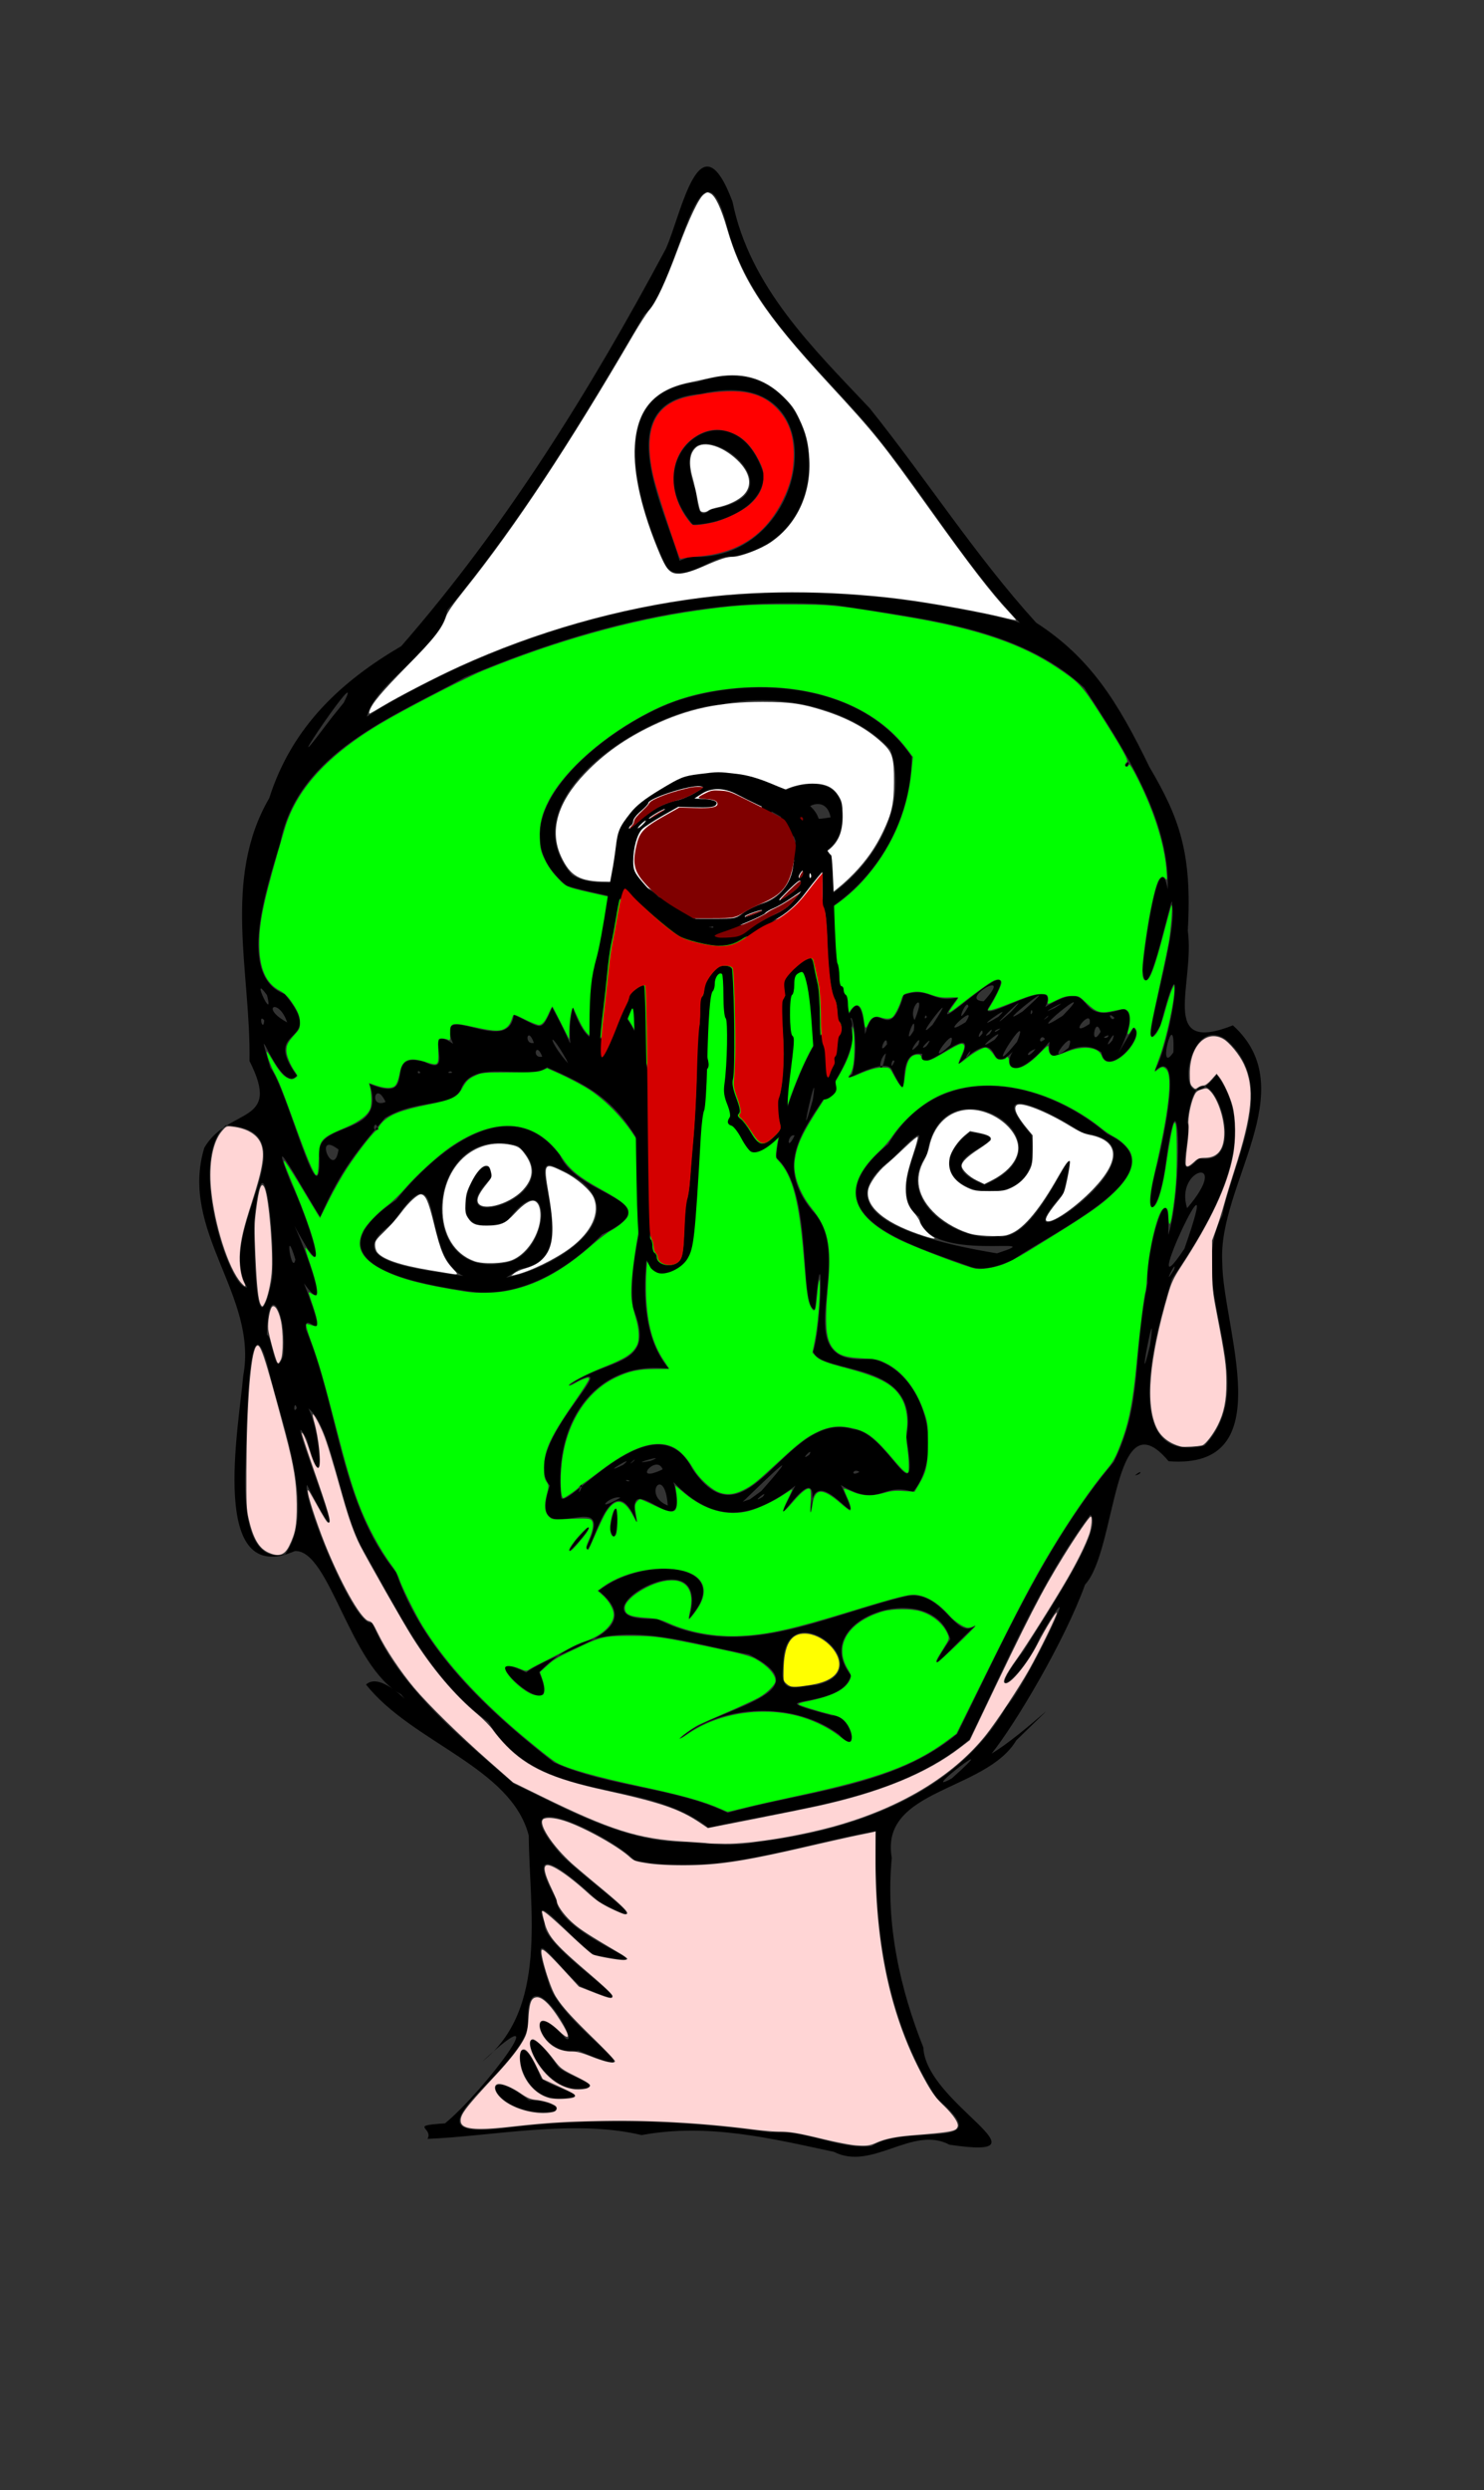 <svg xmlns="http://www.w3.org/2000/svg" width="1080" height="1812"><rect width="100%" height="100%" fill="#333333" stroke="none"/><path d="M606.833 1565.75c-45.27-9.679-91.563-21.135-139.851-12.187-49.543-11.85-109.484.979-155.841 2.756 4.503-8.301-14.36-9.527 12.726-11.288 28.454-23.319 84.071-97.86 27.133-44.958 48.035-38.052 34.266-110.163 33.791-164.54-12.878-49.808-84.676-67.285-118.413-109.797 16.639-15.216 61.449 51.954 25.517 7.147-37.356-20.18-51.973-105.374-77.249-104.292-62.862 27.363-40.906-90.027-37.623-127.591 10.917-58.562-46.818-105.198-28.32-165.912 17.877-30.152 56.73-16.134 32.87-63.055 1.09-63.925-20.006-132.254 14.35-191.245 16.898-52.983 53.462-85.614 96.135-110.657 76.312-87.628 137.792-186.588 192.537-289.134 11.387-25.15 24.507-98.111 48.503-34.257 12.39 61.657 58.331 106.357 99.77 150.24 41.558 51.885 77.157 107.627 121.2 156.12 39.317 25.407 59.302 57.337 82.407 104.9 21.45 36.556 31.31 62.037 27.941 119.183 5.418 38.503-21.993 90.623 32.85 68.906 51.9 47.034-11.199 116.21-7.752 172.411.14 47.507 43.671 151.13-39.053 144.742-40.874-48.972-37.575 64.794-60.799 89.758-14.772 40.965-50.751 101.49-68.012 122.974 23.728-14.059 64.697-55.144 17.966-9.624-22.34 37.35-99.56 35.094-90.616 85.56-4.68 48.244 6.206 95.739 22.962 137.835 1.656 41.186 96.954 82.461 19.003 70.813-27.015-14.337-56.096 19.447-84.132 5.192m27.466-4.11c27.288-17.575 94.096 4.944 47.402-34.912-37.413-57.704-46.42-126.98-44.155-194.436-57.721 10.195-117.59 33.676-175.804 21.334-15.882-17.464-101.563-59.334-53.362-4.094 16.536 17.184 80.21 62.228 27.034 33.966-22.543-21.58-55.95-47.666-30.713-1.547 2.008 28.379 93.022 53.403 27.496 40.4-16.707-11.673-46.73-49.61-35.883-23.177-3.79 19.02 92.24 74.994 25.952 46.02-21.948-20.499-38.178-49.034-22.966-2.34 8.666 31.774 87.065 76.986 21.648 49.22-29.967 6.253-40.315-43.846-9.2-8.693 12 6.62-30.588-66.316-27.48-8.936-7.292 34.804-95.82 83.39-18.288 74.128 63.703-8.15 130.686-6.137 194.834 3.038 25.223-2.386 49.208 12.545 73.485 10.03M391 1536.81c-36.41-3.307-42.114-37.242-6-8.534 15.54-.895 33.466 9.994 6 8.535m14.909-9.792c-35.826-.875-33.067-68.09-12.128-14.83 8.146 7.596 42.477 13.845 12.128 14.83m12.435-7.06c-32.736-3.712-47.38-66.866-12.009-15.784 7.452 7.31 40.033 15.325 12.009 15.785M550 1340.487c69.887-8.125 145.14-33.907 182.191-98.217 16.869-19.289 61.655-114.8 24.855-51.443-13.16 31.833-43.638 51.37-11.972 10.322 18.14-29.073 59.292-90.286 48.394-98.984-36.961 49.838-61.097 108.495-87.996 163.483-52.042 44.276-125.503 49.578-189.946 64.16-49.135-38.146-122.48-15.105-160.122-76.783-43.357-32.185-64.898-79.395-90.2-123.616-17.825-29.572-23.074-91.555-40.78-104.577 9.793 19.288 12.431 71.837-1.06 22.283-22.8-40.595 46.283 122.759.105 33.343-4.452 7.384 34.956 105.592 47.357 100.178 18.637 46.29 65.245 84.384 103.31 117.398 32.39 15.07 78.644 42.844 125.076 42.38 15.483 1.03 34.287 3.538 50.788.074zm-20.348-21.401c56.136-15.963 120.742-18.665 166.96-57.415 33.409-67.315 64.737-139.244 114-197.94 21.39-43.975 13.114-72.955 24.576-130.097-1.913-21.927 16.893-87.181 15.007-35.133 10.37-30.036 9.208-132.323-1.654-53.64-4.48 40.095-18.877 48.425-6.116 1.514 5.453-22.6 18.44-85.562-2.009-67.136 13.86-26.35 22.718-105.927 4.085-33.006-21.336 37.27 13.818-65.85 8.426-87.936 1.423-18.136-17.845 80.744-21.29 48.454-1.046-.866 11.112-98.121 18.204-59.637 1.845-51.278-32.564-103.235-60.742-146.66-47.683-44.437-118.46-50.137-180.647-60.14-93.06-7.67-185.18 16.506-270.219 52.563-52.288 28.964-121.502 54.69-134.344 120.382-10.199 34.065-31.645 97.112 3.269 110.083 32.076 38.548-18.552 21.62 8.842 59.297-11.938 14.985-33.438-53.843-19.305-5.738 12.172 15.248 36.643 113.658 35.804 65.748-5.555-29.027 50.084-13.199 36.459-53.96 37.726 15.743 7.38-25.217 39.933-16.057 24.387 13.088-3.427-29.568 20.865-13.112-14.91-35.219 40.166 11 44.218-21.11 20.325 8.999 19.354 14.535 27.86-5.409 22.069 40.687 8.059 28.056 15.002 0 15.176 43.705 29.694 15.426 34.773 2.218 26.219 29.932 19.374 73.152 35.219 106.745-13.935 45.773-31.028 117.88.036 154.098-49.698-6.856-84.794 34.907-78.408 93.976 5.15 8.155 69.011-74.078 95.51-20.962 41.065 60.033 67.863-44.77 117.279-29.033 24.692 1.809 48.567 67.622 38.347 5.546 11.532-57.432-62.412-44.647-67.842-62.27 6.642-17.975 7.307-96.054 1.38-30.423-12.361-.952-.437-86.703-28.107-110.38-.314-28.546 41.408-129.916 42.45-78.434-19.307 90.352 15.76-91.047 22.117-11.581 8.475-31.172 16.528 11.198 28.084-28.5 19.247-6.752 20.564 6.697 39.639 1.693-35.079 44.822 58.005-51.355 22.835 6.258-11.654 16.68 53.733-26.817 40.554.777 39.554-23.984 18.225 14.754 56.685 1.408 17.743 3.943-22.182 62.21 7.563 13.734 9.89 5.98-20.062 38.13-23.385 17.81-21.026-15.052-40.12 18.055-37.79-7.724-29.978 35.567-34.743 12.161-23.573 4.112-26.234 27.881-5.68-22.036-42.916 12.538 20.993-41.151-30.316 13.301-26.056-7.77-23.476-4-4.492 47.39-22.506 10.84-6.554-8.963-41.09 13.807-28.476 3.824 7.012-28.011-5.267-61.039.371-25.392-9.26 47.345-69.21 76.415-29.448 124.892 34.454 35.115-23.132 114.778 43.081 107.635 38.941 8.595 53.564 68.535 30.248 96.865-23.6-7.467-23.53 12.497-52.547-4.97 23.626 50.19-21.013-27.285-22.127 20.47 10.565-54.914-40.042 36.168-10.992-20-31.13 23.605-57.928 29.433-88.638-2.604 13.835 54.11-38.706-18.227-26.622 29.534-19.703-48.606-34.427 30.4-36.805 17.823 25.155-50.337-45.205 9.047-26.57-44.753-24.57-29.299 63.897-101.06 13.801-72.804 27.715-20.958 65.422-12.166 46.466-57.077-4.018-40.96 15.154-74.537 8.123-113.61-19.878-37.382-39.006-47-70.477-60.886-13.873 10.469-54.765-7.95-62.907 16.548-7.892 13.044-31.65 6.19-55.031 20.27-24.684 28.558-34.086 42.583-47.155 71.964-12.84-19.723-40.188-71.608-21.362-24.902 11.388 23.484 33.035 87.702 2.559 31.35 7.012 14.85 28.743 71.767 7.015 41.963 21.584 56.066-.441 16.02 1.356 33.402 24.16 58.25 24.996 127.075 65.609 176.83 19.258 56.395 65.917 100.129 114.965 138.462 41.053 18.29 87.595 17.698 126.49 36.575m81.04-56.944c-32.424-24.22-84.743-22.977-115.81 3.283 18.48-21.634 109.383-31.892 50.118-61.598-51.788-9.242-108.74-33.163-152.638 13.004 20.607 47.78-56.012-22.759-9.408.09 24.63-17.937 91.175-28.23 52.715-59.419 34.599-27.268 101.655-19.276 65.695 20.38 19.656-66.002-95.695 3.418-23.364 0 61.669 32.133 122.252-2.798 183.314-16.886 26.32-2.83 33.716 33 48.602 21.898-16.966 14.963-42.201 45.488-18.31 9.84-13.277-45.571-105.007-15.129-72.364 26.248-6.41 26.63-75.31 13.024-13.974 29.273 14.563-1.32 21.126 31.532 5.424 13.885zm-16.438-36.115c50.11-11.552-24.896-70.872-24.355-13.526-3.18 21.626 10.905 14.439 24.355 13.526M419 1120.657l8.213-8.77c8.647-5.865-24.63 32.07-8.213 8.77m25-9.688c7.595-39.246 6.43 24.813 0 1.815zm-97.358-170.66c-42.936-5.527-127.03-20.29-58.353-67.132 27.524-34.064 82.474-81.924 119.116-32.632 13.734 31.098 82.622 32.53 30.717 57.737-23.804 24.265-56.139 44.484-91.48 42.027M349 931c-49.85-.13-19.064-107.283-63.557-40.627-47.777 33.26 46.95 34.462 63.557 40.627m25.337-2.587c43.454-11.785 94.249-52.975 28.926-79.633-23.162-10.764 24.743 67.81-25.113 74.569l-9.813 6.268zm-7.95-9.302c35.491-4.14 37.35-77.535 2.235-30.08-59.746 18.886-11.57-66.57-11.106-32.031-43.277 43.222 62.25 14.632 19.672-23.19-67.02-19.254-77.345 97.693-10.801 85.3M707 921.977c-44.578-16.358-123.588-37.86-60.591-89.422 36.672-62.098 111.212-48.61 159.198-7.582 58.223 27.15-40.486 71.731-68.742 92.009-9.344 3.726-19.654 7.985-29.865 4.995m18.54-9.99c43.771-14.376-52.123 8.881-56.41-26.63-31.3-19.732 28.094-91.473-19.476-42.601-61.178 45.662 46.013 64.145 75.886 69.23m.96-12.434c32.265 5.806 63.603-99.867 47.505-31.29-57.044 63.283 91.088-35.287 13.912-43.806-22.027-15.432-73.488-40.133-37.383 1.288 14.075 68.12-99.248 41.05-44.721-1.972 48.477 5.684-41.823 17.084 10.68 38.354 71.562-30.322-32.078-94.425-41.803-22.221-24.914 32.681 22.306 64.904 51.81 59.647M508.698 778.27c-16.296-11.426-37.384-104.09-4.722-35.77-.313 8.646 23.079 39.661 4.722 35.77M538 774.59c-4.888-32.908 71.714-110.854 26.514-41.802-8.439 10.777-16.754 40.895-26.514 41.801m-25.025-91.517c-28.09-27.177-66.382-28.643-100.482-38.44-61.222-50.053 35.387-120.798 83.007-135.65 56.132-17.55 132.628-11.233 167.989 41.654-.34 64.278-49.384 124.473-116.811 130.363-11.235.845-22.353 3.718-33.703 2.073m24.525-10.097c66.45 1.513 130.626-66.422 110.588-127.452-29.532-32.752-86.175-41.6-123.023-32.847-53.411 2.713-156.624 68.181-108.92 123.877 19.289 12.29 45.923-2.4 63.34 16.271 21.675 6.868 31.663 31.469 58.015 20.151m29.592-48.521c-65.373-33.706 63.204-92.527 44.302-18.206-7.388 17.968-26.858 22.247-44.302 18.206m-.107-10.205c-14.774-16.062 37.878-54.323-5.735-23.294-6.04 4.294-3.687 25.128 5.735 23.294m19.034-1.26c21.785-22.342-31.71 2.199 0 0m18.473-18.282c-4.901-25.21-40.73 7.637 0 0M819 556.5c4.688-5.688.773 4.898 0 0m-126.272 737.483c42.046-37.523-26.745 14.926 0 0m-485.236-163.084c23.004-30.505-2.376-95.379-10.34-127.899-17.636-76.396-17.699 48.088-18.742 69.084-.392 18.235-.12 66.22 29.082 58.815M486 1095.456c-2.274-30.49-18.94-7.254 0 0m-34.5-5.701c-6.995-2.298-20.878 12.026 0 0m102.539-4.84c40.686-45.988-13.014 7.885-13.622 7.847l5.339-1.817zm1.004 4.252c5.538-6.806-10.492 6.378 0 0m-131.757-6.883c.626-7.756-4.57 10.62 0 0m34.964-4.946c-5.507-1.623-1 1.75 0 0M625.5 1071c-4.905-3.27-6.899 4.166 0 0m-143.25-1.85c-4.491-11.737-23.314 11.157 0 0m-28.75-3.286c11.073-9.065-19.219 9.498 0 0m7.628-2.614c3.733-4.566-6.735 5.433 0 0m12.372-.25c14.838-5.97-20.031 3.884 0 0m115.52-4.524c3.592-6.727-8.55 6.182 0 0m287.613-6.61c43.488-45.845-14.839-114.355 12.927-167.444 8.023-41.384 41.895-95.279 2.095-128.45-30.326-19.502-38.402 67.175-6.203 26.002 34.452 45.49-5.627 108.783-32.575 148.628-9.108 29.637-42.11 136.614 23.756 121.265M216 1024.56c-1.777-6.787-3.092 5.406 0 0m-9.873-38.123c3.461-30.303-11.378-57.792-11.872-15.188 3.866.323 5.745 34.19 11.872 15.188m630.877-7.734c5.77-42.964-11.38 46.366 0 0m-639.134-46.72c3.35-23.04-5.74-117.857-13-42.642.045 7.83.207 101.38 13 42.641m-18.004 4.67c-24.578-40.808 49.847-114.266-15.52-117.829-29.118 24.29 3.434 121.448 15.52 117.83m674.57-12.825c2.752-9.733-9.648 15.765 0 0m7.548-15.246c33.067-94.154-37.663 56.56 0 0m-646.987 7.912c-8.5-27.843-2.731 12.513 0 0m648.939-37.367c33.355-39.122-9.46-29.668 0 0m8.706-36.373c43.48 8.71-.043-101.108-8.722-25.868 4.698 8.155-11.465 47.739 8.722 25.868M481 845.882c-3.47-1.724-1.65 4.669 0 0m-234.638-9.452c-18.91-14.521-3.298 23.08 0 0m331.94-10.18c-5.079-1.907-6.4 13.206 0 0M275 821.582c-1.704-8.505-5.413 2.835 0 0m192.584-10.087c-13.158-22.068 5.587 13.463 2.267 9.359zm123.907-11.106c5.363-34.697-13.023 46.772 0 0m-310.889 1.445c-7.502-16.41-12.367 5.16 0 0M306 780.56c-2.334-3.435-2.88 1.906 0 0m23 .048c-.456-2.685-5.913.896 0 0m315.74-14.201c-6.931 5.359-3.91 21.367 0 0m6.228 5.722c-2.164-3.125-3.665 8.828 0 0m-238.903-1.378c-13.998-24.586-13.05-13.153 1.314 2.942zm441.88-5c1.521-36.456-12.595 18.416 0 0M394.6 768.836c-4.403-11.865-7.973 1.801 0 0m345.516-10.735c12.067-29.116-28.318 34.499 0 0M705.5 767c3.174-7.176-6.626 7.386 0 0m48.1-3.733c-8.322 2.61-6.288 8.427 0 0m-61.954-2.885c7.067-19.056-22.055 20.567 0 0m86.007 2.065c6.847-18.047-19.841 16.116 0 0m-109.365-2.2c4.232-11.904-11.607 12.39 0 0m-22.73-.43c-.163-9.86-7.95 10.158 0 0m28.635 1.433c8.011-11.143-8.446 5.333 0 0m-285.627-2.356c-4.66-13.056-7.675 1.509 0 0m335.33-2.429c11.577-13.342-20.256 13.083 0 0m85.578.585c4.757-12.33-9.067 10.49 0 0M760.5 756c-3.446-4.759-5.966 5.709 0 0m46.09-2.743c-7.166 2.213.628 2.969 0 0m-91.56-1.313c.487-7.256-6.402 8.144 0 0m85.955-1.22c-4.204-13.067-8.07 13.642 0 0m-135.958-.825c2.365-16.835-9.113 15.225 0 0m55.144 2.446c6.293-9.095-8.179 5.409 0 0m-41.528-6.642c23.474-35.557-18.4 18.152 0 0M728 748.43c-5.237.888-5.472 4.805 0 0m64.95-3.36c2.318-13.415-17.649 11.717 0 0m-90.248-1.26c11.077-16.9-22.923 14.319 0 0m-510.368-1.383c-4.777-5.498-.806 9.568 0 0m581.108-3.355c29.728-30.616-34.743 22.516 0 0M209 743.96c-6.271-18.462-20.251-10.968 0 0m517.547-4.103c13.394-12.58-23.767 14.357 0 0m-60.921 2.378c9.76-23.538-5.463-9.139 0 0m69.911-5.735c21.352-23.035-26.256 23.243 0 0m26.59 3.75c3.734-4.566-6.734 5.433 0 0m48.873.25c-6.315-5.615-1.71 4.2 0 0m-136.5-.5c-1.21-3.656-2.466 3.562 0 0m69.694-4.003c37.444-33.428-26.966 17.159 0 0m-39.411-3.616c-1.219-7.487-11.168 18.652 0 0m46.579 4.119c-.866-5.282-2.374 5.247 0 0m16.21-3.095c16.174-9.994-17.418 8.186 0 0m-573.268-9.281c-13.04-18.16 5.684 21.92 0 0m521.59 4.431c23.721-25.709-19.531-.65 0 0M250.126 511.352c18-35.445-53.704 70.86-13.14 16.61l4.752-6.219zm26.451 4.095c105.513-61.804 230.603-93.898 352.87-81.78 35.417 1.66 131.312 19.871 116.594 23.441-43.016-43.654-73.267-97.572-112.664-145.388-39.63-46.424-90.408-88.16-105.072-150.22-19.89-69.562-35.025 46.706-59.43 67.434-43.45 74.76-88.077 148.592-143.39 214.998-5.265 28.332-53.576 53.35-58.486 77.597Zm208.434-102.814c-19.903-42.36-48.447-127.515 22.333-134.573 90.688-31.944 114.725 111.66 25.87 126.89-15.654-1.581-35.867 21.598-48.203 7.683m17.126-7.602c88.338 5.784 111.388-142.907 7.935-118.403-68.304 5.374-25.63 84.5-15.511 121.372Zm2.083-23.281c-44.425-51.58 29.794-104.087 51.534-37.005.878 24.521-32.197 36.997-51.534 37.005m13.354-11.14c80.217-12.944-37.555-90.213-12.234-15.991 3.21 4.907-.117 26.771 12.234 15.99M826 1073.57c5.472-4.805 5.237-.888 0 0" style="fill:#000"/><path d="M524.81 1316.367c-11.998-5.435-28.29-10.027-58.422-16.468-32.963-7.045-54.002-13.035-61.887-17.62-3.786-2.201-22.8-17.618-34.192-27.722-27.53-24.418-48.144-47.86-62.631-71.224-5.5-8.869-15.604-29.31-17.466-35.331-.612-1.978-2.636-5.618-4.499-8.09-9.144-12.134-18.7-29.86-24.711-45.839-5.312-14.12-8.97-26.54-17.154-58.235-8.381-32.461-12.08-45.196-17.039-58.65-1.813-4.922-3.51-10.122-3.77-11.557-.436-2.406-.307-2.557 1.672-1.95 6.057 1.861 6.19 1.831 6.18-1.404-.003-1.664-1.411-7.07-3.127-12.014s-3.127-9.314-3.138-9.713c-.01-.398.88-.095 1.98.674 1.098.77 2.57 1.4 3.271 1.4 2.177 0 .637-8.73-3.9-22.104-2.287-6.742-3.995-12.421-3.796-12.62.2-.2 1.488 1.263 2.865 3.249s3.111 3.611 3.855 3.611c3.527 0-2.077-19.388-13.9-48.086-8.513-20.667-8.596-20.89-8.214-22.038.185-.554 5.153 7.009 11.041 16.807s11.688 19.396 12.89 21.33l2.184 3.514 6.466-13.03c3.557-7.166 9.512-17.646 13.234-23.288 8.655-13.12 20.268-27.786 22.002-27.786.742 0 1.07-.44.735-.983-.334-.54 1.147-2.77 3.29-4.954 5.202-5.3 14.218-8.727 32.887-12.5 17.233-3.484 21.302-5.37 24.555-11.38 3.157-5.835 4.836-7.463 10.165-9.862 4.418-1.989 5.681-2.098 24.878-2.143 16.914-.04 20.783-.294 23.644-1.558l3.42-1.51 9.163 4.1c5.04 2.256 13.405 6.593 18.59 9.638 15.34 9.008 31.886 26.864 40.384 43.579 4.872 9.584 4.36 28.076-1.725 62.174-4.049 22.69-5.826 40.031-4.967 48.457.332 3.257 1.624 9.157 2.872 13.112 2.667 8.452 3.059 16.736.977 20.672-3.27 6.186-8.205 9.418-23.989 15.706-9.664 3.85-19.41 8.607-23.878 11.655-3.584 2.444-.896 2.39 3.129-.063 1.72-1.05 4.653-2.446 6.516-3.103 3-1.058 3.388-1.031 3.388.236 0 .787-4.389 7.746-9.752 15.464-18.177 26.157-22.87 36.092-22.985 48.646-.057 6.262.267 8.178 1.788 10.582 1.846 2.92 1.847 2.974.181 9.43-2.062 7.995-1.539 13.026 1.669 16.035 2.12 1.989 2.853 2.119 10.075 1.792 18.678-.847 20.215-.736 21.355 1.54 1.269 2.535.307 7.55-2.726 14.204-1.293 2.837-1.811 5.07-1.35 5.816.411.666.995.964 1.297.662s2.803-5.74 5.557-12.083c2.754-6.344 6.008-13.12 7.232-15.058 7.042-11.156 13.221-10.239 20.046 2.973 2.932 5.678 3.045 5.519 1.673-2.36-.851-4.886-.784-6.025.47-7.938.805-1.229 1.996-2.234 2.646-2.234s5.318 2.023 10.372 4.494c9.484 4.638 13.45 5.458 15.346 3.172 1.344-1.619 1.596-6.547.657-12.87l-.706-4.755 6.343 5.326c15.065 12.65 31.417 17.2 47.243 13.149 6.713-1.719 18.442-7.263 25.491-12.05 2.961-2.011 5.613-3.656 5.893-3.656s-1.137 3.272-3.147 7.27c-2.011 4-3.532 7.875-3.381 8.614.167.817 2.822-1.667 6.778-6.342 6.97-8.236 11.53-11.538 12.984-9.402.456.67.567 4.808.248 9.297-.644 9.074.182 9.878 1.387 1.35 1.669-11.806 7.274-12.056 20.159-.9 3.425 2.966 6.56 5.393 6.965 5.393 1.458 0 .693-3.738-1.965-9.6-1.488-3.28-2.56-6.107-2.385-6.283s2.707.745 5.625 2.046c7.568 3.372 14.428 3.739 23.297 1.245 5.947-1.673 8.493-1.926 14.864-1.477l7.689.542 2.814-4.697c5.807-9.692 6.963-14.81 6.946-30.762-.015-13.891-.116-14.671-2.96-22.92-5.742-16.652-15.633-29.243-27.599-35.134-5.63-2.772-7.089-3.08-16.996-3.59-12.41-.637-17.066-2.124-21.124-6.745-5.695-6.487-6.637-17.289-4.032-46.25 2.618-29.099-.016-41.548-11.874-56.134-8.79-10.811-13.76-24.573-12.434-34.427 1.647-12.245 5.418-20.217 20.384-43.104 17.471-26.718 21.915-36.779 21.73-49.202-.086-5.846.03-6.518.623-3.595 1.018 5.019.993 19.633-.044 25.965-.477 2.911-1.55 6.048-2.386 6.972-2.553 2.82-.787 2.83 5.653.028 9.028-3.928 13.698-5.215 18.709-5.155 4.362.052 4.524.152 6.63 4.098 3.924 7.35 6.565 11.005 7.37 10.201.432-.432 1.19-4.349 1.685-8.704 1.238-10.892 3.834-14.98 9.515-14.98 1.505 0 2.194.582 2.399 2.023.222 1.563.968 2.088 3.288 2.31 2.33.223 4.841-.805 11.235-4.602 11.313-6.718 14.035-8.028 15.506-7.463 1.831.702 1.555 3.032-1.015 8.553-1.246 2.675-2.137 5.249-1.98 5.718.156.47 2.491-1.03 5.188-3.333 2.698-2.302 7.03-5.226 9.627-6.497 4.402-2.153 4.869-2.214 6.87-.903 1.181.774 3.035 2.843 4.12 4.598 1.626 2.632 2.502 3.192 4.992 3.192 1.66 0 3.27-.404 3.575-.899 1.033-1.672 2.247-.912 2.247 1.408 0 4.095 1.531 5.783 5.248 5.783 4.428 0 10.192-3.678 17.69-11.287 5.393-5.474 5.824-5.736 5.824-3.545 0 3.534 1.584 5.844 4.008 5.844 1.181 0 5.313-1.296 9.181-2.88 11.953-4.894 23.343-3.58 25.621 2.956 1.779 5.103 6.369 5.753 12.622 1.788 8.073-5.12 14.755-16.307 12.385-20.736-1.31-2.449-2.031-2.274-3.94.958-2.087 3.533-2.75 2.86-1.525-1.551 1.58-5.692 1.23-11.48-.808-13.323-1.844-1.67-2.025-1.662-12.154.449-7.568 1.577-10.867.484-17.36-5.748-5.688-5.46-5.778-5.505-10.933-5.476-4.1.023-6.541.697-11.569 3.193-6.096 3.026-6.35 3.076-5.869 1.158.277-1.102.237-2.842-.088-3.866-.49-1.542-1.33-1.863-4.884-1.863-4.709 0-8.795 1.257-24.436 7.515-5.733 2.293-11.317 4.17-12.409 4.17h-1.986l2.365-3.82c3.547-5.731 7.622-14.395 7.623-16.207.001-2.243-2.237-2.852-5.508-1.497-2.597 1.076-13.6 9.016-26.627 19.214-3.091 2.42-5.819 4.202-6.061 3.96-.243-.243 1.174-2.606 3.149-5.253 1.974-2.646 3.59-5.05 3.59-5.34 0-.292-2.933-.395-6.517-.231-5.2.238-7.865-.167-13.19-2.005-7.321-2.527-10.771-2.803-16.627-1.328-3.485.877-3.987 1.352-4.992 4.719-1.34 4.482-4.197 10.335-6.106 12.506-1.59 1.81-4.958 2.016-9.13.562-4.067-1.418-6.938.11-9.045 4.815-1.861 4.158-2.214 3.784-3.17-3.354-1.292-9.641-4.288-12.657-8.26-8.314-2.826 3.091-4.743 7.291-8.923 19.549-3.646 10.691-3.833 11.027-3.876 6.937-.025-2.364-.631-5.701-1.348-7.415-3.122-7.474-9.96-1.32-19.005 17.106-10.136 20.649-19.752 49.211-21.935 65.15-1.004 7.34-.989 7.462 1.228 9.79 10.303 10.818 15.234 29.802 18.559 71.46 1.976 24.753 2.805 30.603 4.917 34.688 2.562 4.953 3.753 3.456 4.454-5.596.354-4.572.97-9.931 1.368-11.909.651-3.233.735-2.952.828 2.793.159 9.844-1.64 29.493-3.604 39.349l-1.77 8.885 2.065 2.247c2.941 3.202 7.409 4.977 22.897 9.095 25.356 6.742 35.04 12.303 40.684 23.368 2.74 5.37 4.028 14.092 3.075 20.825-.556 3.932-.473 8.097.258 12.98 1.189 7.934 1.53 17.81.645 18.693-1.109 1.109-3.755-1.192-10.272-8.931-13.905-16.513-19.392-20.769-29.888-23.184-10.472-2.41-17.708-1.487-27.545 3.51-7.217 3.666-12.648 7.936-27.077 21.29-15.388 14.243-18.597 16.816-24.99 20.04-7.13 3.596-13.078 3.96-19.162 1.175-5.351-2.45-13.27-9.939-16.892-15.973-6.741-11.236-12.438-16.305-20.303-18.065-11.848-2.651-27.43 3.5-47.422 18.718-6.352 4.836-12.52 9.32-13.707 9.965-1.186.645-2.157 1.496-2.157 1.892 0 .867-10.261 8.17-11.48 8.17-2.03 0-2.556-13.866-1.006-26.514 3.472-28.33 17.934-50.991 39.001-61.112 9.772-4.694 16.515-6.168 28.537-6.238 5.808-.034 10.56-.109 10.56-.167.001-.058-1.778-2.76-3.953-6.003-8.117-12.104-12.106-26.783-12.88-47.392-.912-24.307 3.092-50.52 13.34-87.329l3.674-13.199-2.763-7.474c-3.423-9.255-5.601-18.088-8.606-34.887-4.84-27.06-8.534-40.033-14.591-51.232-3.235-5.982-8.4-13.405-9.361-13.455-.296-.015-2.01 2.953-3.811 6.596-9.023 18.256-18.289 18.645-26.585 1.119-1.898-4.011-3.767-8.102-4.153-9.09-.99-2.538-3.008 7.998-3.1 16.178l-.07 6.292-5.9-11.685c-3.244-6.426-6.058-11.848-6.252-12.048s-1.222 1.62-2.284 4.045c-2.93 6.69-5.096 9.351-7.607 9.351-1.212 0-5.846-1.828-10.296-4.064-7.202-3.617-8.149-3.889-8.605-2.471-1.577 4.896-2.6 6.766-4.537 8.289-3.997 3.144-8.365 3.138-22.849-.032-17.373-3.802-18.384-3.562-18.264 4.339.077 5.04-.059 5.46-1.514 4.682-.879-.47-2.838-.856-4.354-.856-3.15 0-3.084-.25-2.78 10.555.252 9.025-.281 9.426-8.834 6.642-12.046-3.92-17.25-2.04-18.995 6.865-1.355 6.913-2.63 9.99-4.567 11.026-2.538 1.359-7.291 1.02-12.93-.92l-5.185-1.783.6 2.008c1.299 4.339 1.595 13.077.551 16.239-1.608 4.873-7.87 9.795-17.829 14.014-18.334 7.766-19.416 8.967-19.773 21.928-.295 10.713-.766 13.504-2.138 12.657-1.725-1.067-6.638-12.75-14.513-34.516-9.688-26.775-12.705-34.386-15.884-40.063-2.346-4.191-5.435-12.863-5.397-15.153.01-.528 1.61 1.77 3.557 5.107 4.665 7.993 8.02 12.196 10.988 13.77 3.027 1.603 4.417 1.616 6.54.063 1.623-1.186 1.618-1.298-.162-3.82-3.85-5.457-6.558-12-6.558-15.85 0-4.164 1.072-6.177 6.449-12.12 2.926-3.233 3.438-4.41 3.438-7.893 0-5.06-1.54-8.842-6.448-15.84-2.61-3.72-5.097-6.087-7.894-7.515-10.457-5.338-15.319-16.305-15.319-34.564 0-16.704 3.808-33.826 18.594-83.61 9.02-30.368 33.854-56.347 77.13-80.683 20.925-11.768 55.938-29.623 66.867-34.102 52.992-21.711 106.892-36.855 156.037-43.84 26.924-3.827 37.31-4.512 67.411-4.446 31.326.068 34.567.417 87.634 9.425 48.897 8.3 81.334 19.401 107.05 36.634 15.802 10.59 18.154 13.08 30.26 32.05 16.777 26.29 22.04 35.735 20.422 36.64-.737.413-1.34 1.337-1.34 2.054 0 1.852 2.496 1.621 2.91-.27.423-1.93 9.122 15.009 14.596 28.42 7.286 17.852 11.55 34.224 12.67 48.653.531 6.836.455 7.46-.73 5.921-1.802-2.343-4.046-1.305-5.692 2.635-2.193 5.25-5.55 20.618-7.948 36.385-3.982 26.188-4.13 35.053-.584 35.053 2.995 0 6.575-9.77 13.995-38.2 2.322-8.897 4.437-16.38 4.7-16.627.904-.853-.536 18.447-1.978 26.515-.796 4.449-4.023 19.819-7.171 34.155-6.188 28.175-6.978 32.847-5.86 34.656.599.968.982.97 2.136.014 2.94-2.441 5.16-7.45 8.177-18.459 1.716-6.26 3.898-13.077 4.85-15.146l1.73-3.762.077 3.281c.192 8.35-5.826 36.016-10.757 49.45-4.362 11.886-4.282 11.342-1.334 9.024 3.115-2.45 4.247-2.482 6.334-.175 4.728 5.224 1.685 31.398-8.933 76.837-3.914 16.75-3.948 26.142-.082 22.933 3.278-2.72 6.603-14.709 9.353-33.719 1.943-13.426 4.233-25.2 5.209-26.78 1.387-2.244 1.959 3.495 1.997 20.039.042 18.61-.723 29.392-3.221 45.39-1.576 10.087-2.611 10.32-2.878.646-.128-4.627-2.235-6.038-4.619-3.094-4.03 4.977-9.552 28.943-10.768 46.733-.449 6.56-1 12.227-1.226 12.593-.903 1.46-4.248 28.063-6.407 50.946-2.603 27.595-5.226 41.976-10.202 55.924-4.402 12.337-6.626 16.71-11.344 22.306-11.18 13.257-27.004 36.251-41.17 59.823-12.9 21.468-23.615 41.827-47.844 90.912l-20.672 41.88-6.247 4.66c-24.634 18.376-50.839 28.027-111.048 40.898-13.1 2.8-29.36 6.476-36.132 8.169-6.772 1.692-12.636 3.049-13.032 3.014s-2.54-.888-4.765-1.896zm95.122-51.434c.427-3.734-2.095-9.634-5.551-12.984-2.283-2.213-4.657-3.294-10.1-4.598-8.93-2.14-22.148-6.262-23.167-7.225-.423-.4 1.6-1.197 4.495-1.77 20.138-3.986 29.882-8.848 33.13-16.53.982-2.322.796-3.063-1.89-7.523-8.595-14.274-2.638-28.902 15.416-37.86 2.957-1.467 7.855-3.31 10.884-4.095 7.12-1.845 20.12-1.845 26.431 0 9.214 2.695 16.942 9.155 20.157 16.85 1.313 3.14 1.295 3.193-3.608 11.002-5.15 8.204-5.628 9.37-3.84 9.37 1.01 0 26.814-24.705 27.55-26.377.183-.42-.495-.318-1.509.224-1.013.543-2.81.986-3.994.986-2.723 0-9.594-4.516-13.311-8.75-7.738-8.813-16.066-14.074-23.933-15.117-5.27-.7-12.932 1.215-48.806 12.19-41.852 12.803-58.729 16.573-79.065 17.661-18.11.97-37.361-2.433-52.61-9.3-6.045-2.722-8.623-3.342-16.179-3.89-12.378-.9-15.729-2.467-15.729-7.357 0-6.107 15.227-16.568 27.99-19.229 15.886-3.312 23.314 5.283 19.302 22.333-.67 2.842-.9 5.168-.512 5.168.862 0 6.413-7.538 8.272-11.235 7.17-14.256-1.9-24.302-22.934-25.4-16.938-.884-35.769 4.294-48.1 13.227l-3.819 2.766 3.105 2.726c5.106 4.483 8.607 10.499 8.607 14.79 0 7.21-8.76 15.36-20.673 19.231-3.213 1.045-8.673 3.502-12.134 5.46-3.46 1.96-10.74 5.768-16.178 8.463-5.438 2.696-10.96 5.606-12.272 6.467-2.292 1.505-2.57 1.49-7.086-.387-5.743-2.387-10.752-2.613-10.752-.487 0 4.063 9.997 14.237 18.004 18.322 4.276 2.181 9.443 2.364 10.212.361.932-2.428.553-6.027-1.157-10.976l-1.643-4.758 5.493-4.932c5.428-4.873 7.031-5.778 25.909-14.61 13.097-6.129 17.084-6.899 35.31-6.817 17.613.078 22.158.735 59.321 8.58 21.093 4.454 27.002 6.03 30.976 8.261 8.662 4.864 14.414 11.186 14.414 15.84 0 2.821-5.913 8.736-12.306 12.312-3.163 1.769-13.604 6.59-23.201 10.714s-18.78 8.174-20.407 9c-4.477 2.276-14.383 9.477-13.816 10.044.274.274 2.932-1.208 5.907-3.295 22.561-15.826 56.555-20.691 84.025-12.026 9.795 3.09 19.74 8.22 26.595 13.723 6.283 5.042 8.327 5.382 8.777 1.457M420.248 1123.51c6.483-7.505 8.65-10.68 8.203-12.02-.67-2.011-14.194 13.462-14.194 16.242 0 1.961 1.664.788 5.991-4.222m28.5-8.426c.872-4.356.663-16.797-.291-17.387-2.062-1.274-5.21 11.395-4.187 16.847.818 4.365 3.645 4.706 4.479.54m-81.013-175.59c21.711-3.786 41.397-14.347 64.049-34.362 4.449-3.93 10.3-8.327 13.004-9.77 2.704-1.441 6.647-4.271 8.764-6.287 3.134-2.987 3.848-4.264 3.848-6.89 0-4.428-4.624-8.3-20.026-16.766-15.305-8.414-22.383-14.068-27.728-22.152-19.071-28.843-48.304-31.82-82.218-8.376-9.108 6.296-24.702 20.555-32.713 29.911-3.708 4.33-9.445 9.88-12.75 12.331-7.104 5.269-15.382 13.969-17.697 18.599-5.924 11.847-1.07 20.873 15.573 28.952 12.873 6.25 28.15 10.174 58.916 15.136 7.848 1.265 20.68 1.121 28.978-.326m361.003-19.02c3.975-1.309 11.73-5.309 19.324-9.965 43.887-26.91 53.132-33.241 63.472-43.458 10.837-10.71 14.656-20.181 11.34-28.12-1.626-3.89-7.167-9.22-12.298-11.826-2.255-1.146-6.32-3.892-9.033-6.102-12.845-10.463-29.364-19.483-45.638-24.921-26.748-8.937-53.766-8.226-74.07 1.948-11.938 5.983-24.885 17.498-32.714 29.098-2.002 2.966-5.816 7.4-8.474 9.855-27.878 25.74-23.346 46.878 13.96 65.104 11.889 5.808 48.705 19.798 55.358 21.035 3.944.733 11.932-.393 18.773-2.647M514.929 777.686c1.943-2.34.476-8.619-4.739-20.289-2.743-6.14-5.397-12.68-5.897-14.534-1.98-7.341-13.344-25.84-15.873-25.84-7.021 0 7.132 48.207 17.372 59.168 2.943 3.151 7.187 3.845 9.137 1.495m29.23-6.88c1.904-2.107 6.142-9.467 9.703-16.853 3.477-7.211 9.26-17.805 12.85-23.542 10.676-17.056 14.08-24.754 11.372-25.716-1.555-.552-10.22 7.855-16.914 16.408-14.279 18.25-23.776 38.123-23.776 49.754 0 4.956 2.258 4.939 6.766-.051m-1.53-88.864c8.243-1.004 18.367-2.624 22.496-3.6 22.818-5.395 46.731-19.585 62.68-37.195 20.433-22.56 32.488-49.534 35.472-79.37l1.099-10.988-3.871-5.19c-26.122-35.03-77.2-51.631-134.692-43.777-19.658 2.685-36.244 7.737-52.598 16.02-32.87 16.648-61.996 42.084-73.7 64.36-5.241 9.976-7.089 17.631-6.684 27.698.312 7.768.706 9.473 3.592 15.551 2.172 4.573 5.205 8.908 9.186 13.128 6.804 7.213 5.663 6.766 32.916 12.878 23.753 5.327 36.87 9.288 47.405 14.317 9.46 4.516 20.794 11.802 24.51 15.758 1.914 2.037 2.77 2.235 9.65 2.235 4.153 0 14.295-.821 22.539-1.825" style="fill:#0f0;stroke-width:.899"/><path d="M621.882 1560.954c-3.708-.344-13.617-2.271-22.021-4.282-19.809-4.74-24.572-5.554-32.488-5.554-3.598 0-12.725-.79-20.283-1.753-36.806-4.695-75.148-6.78-110.812-6.026-27.667.585-38.276 1.278-65.614 4.281-24.902 2.736-34.69 1.668-35.33-3.856-.57-4.912 2.977-9.648 24.894-33.24 11.779-12.68 18.891-21.952 21.949-28.615 1.309-2.852 2.027-6.83 2.435-13.493.694-11.308 2.012-14.708 5.847-15.085 3.773-.371 9.03 4.34 15.146 13.573 9.478 14.307 10.253 19.493 1.686 11.284-8.935-8.562-14.606-10.255-14.606-4.36 0 3.59 2.674 8.698 6.438 12.3 4.427 4.236 10.17 6.524 16.432 6.547 4.104.015 7.541.882 14.83 3.741 10.474 4.108 17.116 5.41 17.145 3.362.009-.683-7.02-8.117-15.62-16.52-16.476-16.1-22.838-23.176-27.474-30.556-4.4-7.008-11.922-32.1-10.152-33.87.999-.999 5.275 2.99 17.512 16.34l9.476 10.335 9.75 3.818c12.967 5.078 14.693 5.44 14.693 3.091 0-1.26-5.516-6.55-17.8-17.072-24.815-21.255-29.133-26.351-32.002-37.77-.787-3.13-1.43-6.102-1.43-6.605 0-1.799 5.407 2.613 19.81 16.163 8.042 7.566 15.672 14.29 16.955 14.944 2.54 1.293 17.915 4.107 22.443 4.107 1.545 0 2.81-.375 2.81-.834s-2.326-2.202-5.168-3.875c-24.091-14.18-29.747-17.873-35.535-23.206-5.652-5.209-10.53-12.148-10.53-14.981 0-.498-1.863-4.839-4.14-9.647-4.787-10.104-5.93-15.408-3.52-16.332 3.42-1.313 15.632 6.77 30.13 19.942 5.707 5.185 9.895 8.047 16.55 11.31 4.899 2.402 9.651 4.367 10.56 4.367 4.404 0 .095-4.587-19.47-20.724a1391 1391 0 0 1-16.927-14.255c-16.146-13.851-28.238-32.398-22.546-34.582 2.95-1.132 8.828-.47 15.497 1.748 13.875 4.613 37.773 17.883 46.651 25.904 3.315 2.995 4.424 3.4 12.946 4.725 6.079.946 15.104 1.45 25.948 1.451 25.725 0 42.766-2.567 91.586-13.801 15.027-3.458 31.205-7.071 35.952-8.03 4.748-.959 9.542-1.956 10.654-2.217l2.022-.473v21.008c0 65.092 12.01 117.476 37.098 161.803 4.249 7.509 7.184 11.419 12.195 16.245 7.342 7.07 11.356 13.028 10.53 15.63-1.096 3.455-4.067 4.028-33.308 6.43-12.085.992-19.678 2.569-25.997 5.399-4.885 2.188-7.78 2.511-15.797 1.766m-219.76-24.105c1.818-.386 2.785-1.188 2.967-2.46.216-1.505-.64-2.277-4.235-3.824-2.477-1.066-7.033-2.202-10.123-2.525-4.746-.496-6.632-1.275-12.142-5.014-6.798-4.612-13.837-7.346-16.63-6.46-3.06.972-2.048 5.423 2.19 9.633 8.244 8.192 26.051 13.186 37.974 10.65m15.105-10.597c.893-.25 1.472-.925 1.288-1.5-.37-1.159-2.48-2.288-15.044-8.053l-8.539-3.918-4.756-9.597c-5.03-10.151-8.063-13.43-10.528-11.384-1.975 1.64-1.702 9.758.53 15.72 3.554 9.501 10.83 16.613 19.403 18.965 4.009 1.1 13.318.977 17.646-.233m9.153-6.481c1.503-.322 2.815-1.248 2.98-2.105.222-1.156-2.337-2.848-10.494-6.937-10.428-5.228-10.965-5.64-16.111-12.395-6.446-8.46-13.2-14.847-15.28-14.45-3.862.735-1.391 10.022 5.142 19.325 9.075 12.922 21.74 19.135 33.763 16.562" style="fill:#ffd5d5;stroke-width:.899"/><path d="M514.923 1341.17c-.741-.175-8.426-.716-17.077-1.202-33.121-1.862-53.832-8.412-103.45-32.716l-21.035-10.304-17.527-15.422c-21.59-19-43.916-40.877-54.304-53.216-9.996-11.874-20.89-28.194-26.335-39.45-3.603-7.448-4.643-8.885-6.737-9.304-5.16-1.031-17.617-22.14-29.462-49.922-6.16-14.449-13.891-36.993-14.814-43.2-.558-3.76-.19-3.307 5.21 6.402 6.984 12.555 8.655 15.168 9.7 15.168 2.285 0 .456-6.372-12.611-43.943-4.022-11.563-7.13-21.207-6.906-21.43.726-.726 3.395 5.302 5.936 13.406 2.664 8.497 4.943 12.801 6.327 11.946 2.182-1.349.23-21.619-3.23-33.518-.776-2.667-1.22-5.04-.987-5.274.65-.649 4.713 6.68 7.643 13.784 2.636 6.393 6.352 18.547 14.113 46.154 4.397 15.644 8.467 27.025 12.557 35.115 5.133 10.155 31.531 56.559 38.057 66.9 14.485 22.954 30.73 42.2 47.282 56.015 4.437 3.703 9.632 8.996 11.544 11.761s6.168 7.792 9.46 11.171c15.544 15.96 33.572 24.144 71.596 32.504 41.294 9.08 54.8 13.711 69.995 24.005l5.28 3.578 32.92-6.471c18.104-3.56 39.187-7.846 46.85-9.525 45.698-10.015 79.42-23.835 103.832-42.553l7.05-5.405 7.614-15.968c35.637-74.738 44.469-91.936 60.682-118.156 9.123-14.756 18.646-28.587 19.683-28.588 1.29 0 .663 7.837-1.012 12.666-2.717 7.83-8.324 19.278-15.749 32.155-9.402 16.306-30.049 49.074-37.166 58.986-8.59 11.963-11.082 17.53-7.846 17.53 4.037 0 15.827-14.587 22.928-28.368 6.012-11.668 13.744-24.239 14.153-23.011.43 1.29-12.272 27.418-20.173 41.493-7.407 13.194-24.2 38.546-31.745 47.926-22.962 28.543-59.02 50.79-104.275 64.338-27.056 8.099-65.275 14.545-85.166 14.364-6.301-.057-12.063-.247-12.805-.422M859.617 1052.616c-8.067-2.04-14.334-6.662-17.534-12.934-8.733-17.12-5.958-50.297 8.268-98.856 2.283-7.79 3.894-11.163 9.232-19.324 21.604-33.033 33.68-58.878 37.823-80.952 2.083-11.101 1.916-26.696-.382-35.566-1.828-7.055-6.594-17.476-9.81-21.446l-1.816-2.242-3.754 4.265c-2.332 2.649-4.501 4.265-5.725 4.265-1.084 0-2.909.657-4.056 1.46-1.961 1.375-2.2 1.346-4.02-.476-1.684-1.687-1.934-2.951-1.934-9.775 0-19.514 11.431-31.683 23.823-25.361 4.532 2.312 12.143 11.457 15.499 18.624 8.033 17.155 6.346 36.05-6.899 77.283-2.733 8.506-6.165 19.83-7.628 25.166s-4 13.341-5.639 17.79l-2.978 8.09.058 17.976c.054 16.958.249 18.968 3.443 35.503 5.942 30.767 6.886 37.57 6.922 49.884.038 13.186-1.751 22.033-6.294 31.124-3.343 6.69-9.002 13.99-11.32 14.602-2.942.777-13.341 1.39-15.28.9" style="fill:#ffd5d5;stroke-width:.899"/><path d="M863.035 847.662c-.33-.859.098-7.07.95-13.8s1.305-13.832 1.005-15.779c-.622-4.048 1.482-15.002 3.942-20.52 1.364-3.062 2.304-3.892 5.5-4.858 3.567-1.08 4.005-1.024 5.896.752 5.49 5.157 10.468 19.267 10.616 30.089.171 12.483-4.433 18.791-13.82 18.938-4.113.064-5.422.503-7.64 2.56-4.102 3.803-5.74 4.468-6.449 2.618M195.331 1129.672c-6.986-3.173-11.115-10.279-14.467-24.896-1.401-6.11-1.613-10.959-1.506-34.522.221-48.856 3.012-84.961 6.988-90.398 2.854-3.904 5.493 3.94 21.335 63.434 6.131 23.025 8.152 35.544 8.268 51.232.114 15.267-.914 20.965-5.458 30.245-3.376 6.894-7.7 8.293-15.16 4.905M175.28 933.173c-9.162-10.436-19.296-42.273-21.71-68.21-1.702-18.296 1.284-34.177 7.876-41.878 3.226-3.77 3.307-3.803 7.907-3.262 10.108 1.188 17.423 5.406 20.278 11.693 3.426 7.545 1.892 17.906-6.468 43.697-5.87 18.104-7.876 26.553-8.577 36.111-.607 8.267.61 17.114 2.986 21.71 1.943 3.757.939 3.818-2.291.14" style="fill:#ffd5d5;stroke-width:.899"/><path d="M189.626 949.052c-1.694-3.166-2.77-13.277-3.743-35.19-.844-18.98-.779-23.572.469-33.256 2.182-16.935 3.978-21.537 6.267-16.058 3.156 7.552 6.379 47.03 5.054 61.897-.725 8.14-2.937 17.632-5.07 21.756-1.533 2.964-1.805 3.042-2.977.851M201.781 991.313c-1.317-2.133-6.238-20.099-6.583-24.042-.48-5.477 1.08-14.681 2.778-16.379 1.898-1.897 4.671 2.344 6.344 9.702 1.887 8.295 1.91 25.195.04 28.812-1.455 2.813-1.842 3.1-2.579 1.907" style="fill:#ffd5d5;stroke-width:.899"/><path d="M374.258 926.465c1.236-1.003 4.472-2.48 7.19-3.283 7.353-2.17 11.138-4.35 14.626-8.425 6.767-7.907 7.63-19.996 3.262-45.713-3.955-23.282-3.709-23.622 11.609-16.015 8.826 4.383 18.522 12.768 20.952 18.118 5.099 11.224-1.232 25.17-16.717 36.824-10.906 8.207-29.603 17.319-40.473 19.722l-2.696.596zM518.728 674.7c-4.858-1.145-8.908-3.422-19.086-10.73-4.943-3.55-11.415-7.68-14.381-9.177-2.966-1.498-6.606-3.744-8.09-4.993-6.697-5.637-18.131-8.254-36.132-8.27-18.973-.017-25.965-3.902-32.608-18.121-8.797-18.83-2.83-39.582 17.477-60.783 13.642-14.243 29.105-25.187 49.017-34.69 25.51-12.177 48.841-17.19 79.994-17.19 20.238 0 29.308 1.331 45.864 6.734 17.162 5.6 30.468 13.023 41.268 23.022 7.502 6.946 8.608 10.657 8.54 28.666-.06 15.754-1.537 22.47-7.899 35.899-5.396 11.391-12.087 21.011-21.16 30.424-20.709 21.481-46.481 34.1-74.724 36.586-5.673.5-12.526 1.514-15.23 2.254-5.426 1.486-7.813 1.555-12.85.368m78.133-52.487c12.13-5.995 16.918-14.932 16.34-30.494-.274-7.383-.612-8.807-3.005-12.674-3.902-6.303-9.357-8.865-18.875-8.865-13.319 0-26.864 5.966-36.046 15.876-12.014 12.967-9.09 26.206 8.182 37.045 3.96 2.485 7.945 3.093 17.87 2.727 8.07-.298 9.489-.628 15.534-3.615M668.65 898.063c-25.825-8.876-39.036-20.493-36.809-32.367.871-4.642 6.916-13.176 12.8-18.068 2.806-2.333 9.106-8.103 13.999-12.822 5.172-4.987 9.06-8.108 9.287-7.455.215.617-1.232 6.077-3.215 12.134-4.285 13.081-5.531 18.824-5.531 25.487 0 7.78 1.599 12.52 5.815 17.236 2.085 2.332 4.061 5.345 4.393 6.695.727 2.959 5.403 8.46 9.116 10.724 4.238 2.585.477 1.988-9.855-1.564" style="fill:#fff;stroke-width:.899"/><path d="M707.517 898.034c-8.688-2.09-19.473-7.948-26.34-14.307-13.453-12.454-16.341-26.252-8.368-39.972 1.293-2.225 2.82-6.32 3.395-9.101 3.057-14.803 12.396-24.797 25.104-26.865 19.05-3.1 42.022 14.33 39.52 29.985-1.278 7.99-8.257 15.646-19.383 21.262l-5.04 2.544-5.484-2.632c-5.813-2.79-11.044-7.84-11.044-10.662 0-2.796 3.998-6.699 12.543-12.244 4.444-2.884 8.309-5.838 8.588-6.565.845-2.202-1.563-3.651-8.459-5.089l-6.567-1.37-3.795 3.11c-5.177 4.243-10.225 11.843-11.11 16.728-1.684 9.298 2.78 16.572 13.161 21.438 4.607 2.16 6.074 2.38 15.862 2.38 9.75 0 11.267-.225 15.79-2.346 5.937-2.785 10.717-7.45 13.553-13.228 1.782-3.63 2.066-5.61 2.089-14.59l.027-10.392-3.685-4.44c-8.058-9.708-10.607-15.307-7.967-17.498 3.219-2.671 21.514 4.477 39.068 15.265 6.063 3.725 10.153 5.574 14.014 6.333 21.741 4.278 22.704 18.39 2.685 39.342-11.785 12.333-27.449 23.575-32.85 23.575-3.513 0-1.49-4.283 6.88-14.559 4.787-5.879 4.956-6.283 7.238-17.298 1.286-6.203 2.031-11.583 1.657-11.956-.965-.962-3.348 2.242-8.731 11.736-12.875 22.706-23.993 36.286-33.224 40.583-4.263 1.985-6.017 2.254-14.297 2.196-5.19-.036-11.864-.65-14.83-1.363M327.77 926.722c-1.236-.207-8.112-1.35-15.28-2.538-21.545-3.572-34.55-8.082-38.158-13.232-.764-1.092-1.391-3.411-1.393-5.155-.003-2.78.857-4.001 6.98-9.911 3.84-3.708 9.137-9.672 11.77-13.254 5.793-7.88 12.378-13.893 14.816-13.526 3.294.495 5.235 4.881 9.11 20.59 5.357 21.713 7.45 26.583 14.725 34.277 3.357 3.55 3.201 3.717-2.57 2.75M345.224 917.673c-14.642-5.24-23.334-19.662-23.154-38.415.295-30.727 23.094-51.82 49.922-46.188 5.341 1.122 6.985 2.301 10.688 7.669 6.138 8.897 5.505 16.784-2.005 25.002-10.519 11.51-33.131 16.673-33.131 7.565 0-2.528 2.117-6.3 6.683-11.906 3.597-4.416 3.894-5.147 3.25-8.001-.942-4.177-1.627-5.15-3.626-5.15-3.069 0-7.152 4.561-10.957 12.24-3.311 6.682-3.806 8.487-4.107 14.98-.288 6.228-.058 7.833 1.469 10.256 3.1 4.92 5.866 6.121 13.991 6.072 10.408-.064 13.345-1.352 20.466-8.977 6.381-6.834 11.235-9.889 14.21-8.945 4.312 1.369 5.702 10.26 3.028 19.376-3.093 10.544-10.453 19.716-18.791 23.42-6.33 2.81-21.376 3.35-27.936 1.002M268.962 517.262c1.665-5.3 8.537-13.533 26.823-32.132 20.295-20.644 26.048-27.91 28.818-36.402 1.053-3.229 4.991-8.908 13.984-20.169 36.68-45.926 75.04-103.936 122.473-185.21 4.472-7.662 9.723-15.75 11.67-17.975 4.843-5.537 11.59-20.014 20.527-44.042 8.567-23.038 15.33-37.221 19.035-39.924 2.299-1.678 2.72-1.72 4.943-.504 3.433 1.878 7.61 10.783 11.795 25.148 10.94 37.546 26.643 61.518 73.908 112.826 34.498 37.448 38.222 42.082 74.03 92.103 29.124 40.685 44.296 60.36 57.106 74.054 2.943 3.146 5.35 5.915 5.35 6.154 0 .24-4.752-.733-10.56-2.16-13.57-3.334-43.937-8.972-64.04-11.889-50.434-7.317-107.768-8.176-154.146-2.307-60.622 7.672-120.793 24.79-176.616 50.244-16.295 7.43-44.177 21.836-55.472 28.66-5.05 3.05-9.425 5.547-9.722 5.547s-.255-.91.094-2.022m243.35-105.342c12.126-5.34 16.606-6.768 21.285-6.788 5.202-.021 19.857-5.608 26.775-10.206 19.198-12.763 29.907-35.328 28.638-60.347-.627-12.374-2.35-19.269-7.522-30.11-3.43-7.19-5.228-9.675-11.377-15.73-14.337-14.117-31.042-18.57-52.243-13.926-4.449.974-11.931 2.593-16.628 3.598-25.513 5.457-37.522 19.486-39.235 45.832-1.306 20.08 5.09 47.871 18.111 78.702 4.108 9.727 6.842 13.338 10.756 14.207 4.377.971 11.052-.657 21.44-5.232" style="fill:#fff;stroke-width:.899"/><path d="M494.194 404.923c-5.367-14.547-16.892-50.491-18.603-58.016-7.919-34.826.495-53.387 26.548-58.568 34.138-6.788 51.306-4.19 64.01 9.685 7.983 8.719 11.466 18.703 11.473 32.88.005 11.933-2.404 21.837-8.091 33.257-12.57 25.239-32.286 38.29-61.55 40.743-5.437.456-10.589 1.122-11.447 1.48-1.147.48-1.767.093-2.34-1.46m24.573-24.727c8.451-1.863 21.577-8.261 27.06-13.191 6.63-5.96 9.744-12.193 9.77-19.55.018-5.095-.454-6.855-3.39-12.644-4.718-9.304-10.239-15.35-17.073-18.696-10.268-5.029-19.624-4.49-29.167 1.677-19.151 12.378-21.245 40.176-4.618 61.315 2.423 3.08 2.804 3.24 6.846 2.868 2.354-.215 7.112-1.016 10.572-1.78" style="fill:red;stroke-width:.899"/><path d="M509.637 371.576c-.384-.618-1.383-4.764-2.221-9.213s-2.368-11.095-3.4-14.77c-2.982-10.611-2.184-17.83 2.423-21.933 5.847-5.206 19.499-1.056 30.154 9.167 9.512 9.126 11.246 18.529 4.66 25.274-3.879 3.971-11.086 7.43-18.89 9.064-2.967.622-6.032 1.671-6.813 2.332-1.786 1.513-4.996 1.556-5.913.079" style="fill:#fff;stroke-width:.899"/><path d="M572.548 1225.321c-2.41-2.072-2.49-2.42-2.316-10.102.415-18.46 5.152-26.618 15.41-26.539 12.708.098 26.664 13.569 24.956 24.089-1.114 6.865-8.386 11.404-21.458 13.394-11.616 1.768-13.68 1.664-16.592-.842" style="fill:#ff0;stroke-width:.899"/><path d="M1052.51 717.964c-1.715-.87-3.534-2.48-4.042-3.58s-1.617-3.342-2.464-4.982c-.848-1.64-1.54-4.155-1.54-5.588 0-1.434-.537-2.938-1.193-3.343-2.6-1.607-3.191-15.093-3.984-90.754-.819-78.201-.838-78.627-3.26-72-1.341 3.667-2.948 7.867-3.573 9.333-.624 1.467-2.387 6.166-3.918 10.442-3.988 11.14-6.334 15.231-10.18 17.752-3.162 2.071-3.535 2.069-5.64-.034-1.97-1.97-2.234-5.469-2.103-27.873.142-24.313 1.045-33.897 4.484-47.62 1.56-6.225 4.11-21.793 6.77-41.333.85-6.234 2.096-14.334 2.77-18 .675-3.667 1.712-11.167 2.304-16.667 1.247-11.595 2.206-14.107 9.105-23.876 3.7-5.238 8.804-9.71 18.67-16.355 12.57-8.467 14.351-9.255 23.996-10.606 12.136-1.701 11.636-1.7 23.763-.105 6.244.822 13.238 3.062 21.079 6.752 6.453 3.038 12.245 5.523 12.87 5.523s4.374 3.162 8.333 7.027c6.368 6.217 7.456 8.097 9.455 16.333 1.242 5.119 2.257 10.365 2.255 11.658 0 2.352 2.518 7.701 4.247 9.01.505.382 1.332 16.882 1.838 36.667.506 19.784 1.443 36.982 2.082 38.218.64 1.235 1.162 5.285 1.162 9s.6 6.754 1.334 6.754c.733 0 1.333 1.165 1.333 2.588s.6 2.959 1.333 3.412c.734.453 1.334 3.296 1.334 6.317s.73 7.51 1.62 9.975c1.272 3.518 1.272 5.04 0 7.077-.89 1.427-1.62 4.813-1.62 7.524 0 4.596-3.688 17.382-6.923 24-.778 1.592-1.032 4.931-.565 7.421.696 3.71.267 5.075-2.379 7.56-4.36 4.098-8.103 3.232-8.234-1.905-.056-2.183-.481-4.87-.945-5.97-.87-2.064-1.526-9.97-3.485-42-1.064-17.397-2.672-28.852-4.81-34.27-.74-1.873-1.342-1.992-3.444-.679-1.922 1.2-2.549 3.133-2.549 7.859 0 3.447-.6 6.638-1.333 7.09-1.84 1.138-1.722 26.412.131 28.266 1.475 1.474 1.368 3.484-1.54 29.068-1.628 14.33-1.802 22.366-.62 28.667.797 4.25.278 5.334-5.807 12.131-7.557 8.44-14.132 12.336-17.646 10.456-1.251-.67-3.98-4.832-6.063-9.25-2.084-4.417-4.838-8.366-6.122-8.774-2.531-.806-2.948-2.862-1.154-5.692.695-1.098.12-4.627-1.478-9.071-1.981-5.511-2.4-8.955-1.726-14.204 1.713-13.351 2.228-43.927.764-45.39-.809-.81-1.405-7.422-1.405-15.584 0-7.798-.395-14.572-.878-15.055-1.72-1.72-4.456 2.164-4.456 6.33 0 2.33-.555 4.806-1.233 5.503-1.72 1.767-2.818 17.76-3.518 51.267-.33 15.766-1.173 29.866-1.874 31.333-.7 1.467-1.632 9.567-2.07 18-3.676 70.665-4.324 77.273-8.306 84.713-3.7 6.913-13.95 12.07-18.952 9.534m14.157-8.37c1.773-2.706 2.377-7.415 2.78-21.667.285-10.016 1.062-19.41 1.729-20.877s1.52-8.066 1.895-14.666 1.324-19.5 2.11-28.667 1.704-29.567 2.042-45.333c.339-15.767.973-29.567 1.41-30.667s.688-5.99.56-10.869c-.134-5.085.372-9.242 1.185-9.745.78-.482 1.419-2.76 1.419-5.06 0-4.516 5.545-13.632 9.62-15.813 2.886-1.544 7.657-.381 7.836 1.91 1.48 18.912 1.87 69.878.579 75.397-.775 3.311-.244 6.901 2.026 13.698 2.264 6.778 2.683 9.604 1.589 10.699-1.095 1.094-.813 2.055 1.067 3.635 1.406 1.181 4.293 5.448 6.416 9.481 4.868 9.25 7.598 9.845 14.095 3.073 3.864-4.028 4.693-5.76 4.025-8.406-1.754-6.946-2.146-16.428-.794-19.16.773-1.562 1.75-7.94 2.171-14.173 1.013-14.99 1.012-15.259-.052-35.483-.642-12.218-.477-17.756.55-18.391.92-.569 1.171-3.098.67-6.755-.733-5.345-.368-6.375 4.263-12.027 2.786-3.4 6.772-7.063 8.859-8.142 4.204-2.174 4.262-2.11 5.622 6.131.424 2.567 1.349 7.367 2.056 10.667s1.311 13.83 1.343 23.4c.035 10.482.625 17.966 1.482 18.824.784.783 1.442 6.004 1.464 11.602.041 10.478 1.686 14.466 3.257 7.895.49-2.047 1.474-4.464 2.188-5.371s.958-2.538.541-3.624-.183-2.329.518-2.762c.701-.434 1.275-3.718 1.275-7.298s.6-6.88 1.333-7.333c.734-.453 1.334-2.553 1.334-4.667s-.6-4.213-1.334-4.666c-.733-.454-1.333-3.528-1.333-6.833s-.69-7.3-1.535-8.878c-2.441-4.56-4.056-18.665-4.685-40.901-.32-11.337-1.2-21.355-1.953-22.263s-1.256-3.033-1.117-4.721c.138-1.69.186-6.902.104-11.584l-.147-8.513-2.473 3.18c-1.36 1.748-5.31 7.34-8.777 12.425-6.262 9.183-14.66 16.47-23.217 20.145-2.457 1.055-7.318 4.305-10.801 7.221-7.55 6.321-11.686 8.058-19.152 8.045-6.264-.012-20.593-4.014-24.72-6.904-6.326-4.432-25.412-22.777-28.836-27.718-2.046-2.953-4.215-5.368-4.819-5.368-1.43 0-3.28 7.382-5.183 20.667-.84 5.866-2.14 13.666-2.887 17.333-.748 3.667-1.871 12.667-2.496 20-.626 7.333-1.705 18.433-2.399 24.667-2.39 21.482-2.984 34.666-1.56 34.666 1.69 0 5.024-7.371 9.949-22 2.4-7.127 4.297-11.921 6.193-15.648.648-1.274 1.178-3.17 1.178-4.215 0-2.559 8.094-9.243 9.495-7.841.612.611 1.35 38.595 1.642 84.408.516 81.125.76 89.639 2.63 91.509.495.494.9 2.563.9 4.598s.6 4.07 1.333 4.523 1.333 1.772 1.333 2.931c0 6 10.647 7.707 14.204 2.278m43.489-229.451c3.232-2.98 9.724-7.31 14.426-9.621 6.188-3.044 9.793-5.922 13.06-10.43l4.51-6.228-6.51 5c-3.582 2.75-8.421 5.858-10.754 6.906s-4.657 2.577-5.163 3.396c-1.01 1.633-19.649 10.485-27.614 13.114-7.217 2.382-4.767 4.505 4.43 3.84 6.828-.494 8.428-1.196 13.615-5.977m-23.36-1.381c-2.016-.305-5.316-.305-7.333 0-2.017.306-.367.555 3.667.555s5.683-.25 3.666-.555m19.19-9.665c2.637-2.175 8.08-5.183 12.094-6.684 10.513-3.934 17.55-13.357 18.938-25.363.381-3.3 1.074-8.533 1.54-11.63.64-4.27.167-7.03-1.958-11.42-1.542-3.186-2.803-6.39-2.803-7.12 0-1.874-5.997-6.084-16.76-11.765-5.082-2.683-11.792-6.391-14.91-8.24-7.792-4.619-15.626-4.792-21.673-.48l-4.658 3.322 6 .418c6.853.476 9.34 2.11 6.913 4.537-1.077 1.076-5.193 1.486-12.247 1.218l-10.626-.402-9.986 6.325c-5.492 3.48-11.118 7.581-12.502 9.115-3.142 3.482-5.552 13.142-5.552 22.256 0 6.125.675 7.838 5.667 14.387 6.886 9.033 10.732 12.466 22.177 19.798l8.823 5.651 13.363.015c12.856.014 13.545-.135 18.16-3.938m7.187.688c2.543-1.063 4.623-2.27 4.623-2.684 0-.745-9.284 2.79-10.487 3.992-1.163 1.164 1.222.631 5.864-1.308m24.957-16.49c2.016-1.876 3.666-4.248 3.666-5.272 0-2.732-1.327-1.767-8.692 6.315-5.414 5.94-5.902 6.833-2.64 4.827 2.2-1.353 5.65-3.994 7.666-5.87m4.98-11.99c-.019-1.943-.2-1.978-1.314-.255-1.687 2.612-1.687 4.377 0 3.334.734-.454 1.325-1.839 1.313-3.079m4.93.829c-.425-1.064-.74-.748-.805.805-.058 1.406.257 2.193.7 1.75s.49-1.593.106-2.555m-94.244-46.64c3.3-1.88 8.1-3.81 10.667-4.289s7.667-2.795 11.333-5.146c6.01-3.854 6.351-4.323 3.466-4.761-6.423-.975-32.132 8.36-32.132 11.667 0 .66-2.1 3.183-4.667 5.604-2.567 2.42-4.667 5.434-4.667 6.696s-.6 2.665-1.333 3.119c-.733.453-1.333 1.407-1.333 2.12s2.85-1.603 6.333-5.148 9.033-7.984 12.333-9.863m-10 12.223c1.328-1.467 2.114-2.667 1.747-2.667s-1.753 1.2-3.08 2.667-2.113 2.667-1.747 2.667c.367 0 1.753-1.2 3.08-2.667m99.334-4c0-.733-.636-1.333-1.412-1.333-.777 0-1.041.6-.588 1.333s1.088 1.333 1.412 1.333.588-.6.588-1.333m-89.62-3.333c2.698-1.834 4.434-3.334 3.859-3.334s-3.255 1.5-5.953 3.334c-2.698 1.833-4.434 3.333-3.858 3.333s3.254-1.5 5.952-3.333" style="fill:#000;stroke-width:1.333" transform="matrix(1.172 0 0 1.051 -755.456 171.366)"/><path d="M57.452 96.754c-12.039-7.719-18.185-13.082-24.429-21.316-5.618-7.41-6.622-13.086-4.301-24.323 2.157-10.442 4.322-12.836 21.014-23.233l5.818-3.624 9.143.353c10.088.388 14.454-.43 14.454-2.709 0-2.179-1.951-3.116-7.283-3.497-5.826-.417-5.816-.918.088-4.131 3.36-1.828 4.25-1.995 9.02-1.689 4.928.316 5.962.707 14.991 5.659 13.135 7.203 22.43 12.625 24.45 14.262 2.185 1.77 7.416 14.72 7.372 18.25-.018 1.493-.63 6.727-1.362 11.631-2.306 15.475-6.989 22.205-19.646 28.234-3.81 1.815-8.537 4.454-10.505 5.866-5.988 4.296-7.183 4.565-20.241 4.565h-11.88Z" style="fill:maroon;stroke-width:.726" transform="matrix(1.172 0 0 1.051 429.375 562.028)"/><path d="M79.831 114.341c-.68-.123-1.539-.422-1.909-.665l-.673-.44.771-.69c.434-.387 2.114-1.177 3.836-1.803 10.214-3.715 24.71-10.7 27.72-13.358.978-.864 2.811-2.053 4.544-2.95 3.754-1.94 7.623-4.462 12.343-8.045 2.084-1.582 3.789-2.803 3.789-2.714 0 .477-4.774 6.638-6.461 8.34-2.424 2.442-4.602 3.927-10.156 6.924-5.002 2.699-9.813 5.852-12.92 8.468-1.2 1.01-2.934 2.47-3.852 3.241-2.2 1.848-4.26 2.822-6.935 3.278-2.774.472-8.484.707-10.097.414M24.691 38.577c0-.136.51-.821 1.131-1.521.623-.701 1.2-1.63 1.285-2.064l.299-1.547c.258-1.34 2.015-3.691 5.367-7.185 2.04-2.127 3.46-3.838 3.775-4.549.613-1.386 1.984-2.435 5.351-4.093 5.083-2.503 11.566-4.842 18.236-6.58 3.32-.865 4.429-1.043 6.678-1.072 1.483-.019 2.914.054 3.18.163.476.194.476.21 0 .738-.854.954-6.56 4.59-9.396 5.987-1.512.746-3.766 1.668-5.009 2.049-7.625 2.339-10.368 3.487-14.002 5.858-3.119 2.034-7.07 5.286-10.858 8.935-3.26 3.141-5.536 5.13-5.87 5.13-.092 0-.167-.112-.167-.249M118.652 87.426c.926-1.3 8.649-9.669 10.067-10.91 1.691-1.478 2.303-1.577 2.303-.37 0 1.605-1.937 4.088-5.522 7.076-2.296 1.914-6.637 4.917-7.108 4.917-.136 0-.018-.32.26-.713M96.756 99.662c.41-.664 8.755-4.093 9.897-4.067 1.082.025-3.297 2.233-7.067 3.564-2.4.847-3.122.975-2.83.503M130.141 72.758c-.207-.336.349-1.78 1.247-3.24l.79-1.284.084.881c.13 1.374-.19 2.586-.86 3.257-.646.646-1.028.763-1.26.386" style="fill:maroon;stroke-width:.257" transform="matrix(1.172 0 0 1.051 429.375 562.028)"/><path d="M130.371 72.022c.096-.389.51-1.284.921-1.99l.746-1.285.005 1.156c.005 1.299-.767 2.825-1.43 2.825-.326 0-.379-.154-.242-.706zM131.174 32.643c-.743-.884-.848-1.469-.3-1.679.716-.275 1.432.379 1.432 1.306 0 1.197-.343 1.31-1.132.373M38.175 30.976c2.12-1.76 7.983-5.443 8.246-5.18.246.246-5.357 4.178-7.542 5.293-1.404.717-1.654.676-.704-.113" style="fill:maroon;stroke-width:.257" transform="matrix(1.172 0 0 1.051 429.375 562.028)"/><path d="M45.245 340.037c-2.1-1.1-3.261-2.761-3.261-4.667 0-.71-.4-1.64-1.072-2.484-.652-.82-1.143-1.942-1.255-2.865-.101-.834-.28-2.382-.396-3.44-.117-1.059-.527-2.53-.911-3.27-.391-.752-.865-2.785-1.075-4.614-.556-4.836-1.044-33.388-1.474-86.265-.376-46.177-.827-74.396-1.304-81.493l-.24-3.58-1.211.196c-2.67.433-7.843 5.057-8.51 7.605-.22.847-.538 2.03-.705 2.63-.166.599-1.197 3.132-2.29 5.63-1.093 2.496-3.175 7.972-4.626 12.167C12.443 188.511 8.65 197.2 7.479 197.2c-1.347 0-.873-12.014 1.276-32.327.497-4.694 1.472-14.502 2.167-21.793 1.45-15.197 1.956-19.27 3.437-27.605.586-3.296 1.658-9.834 2.384-14.53 1.885-12.202 3.375-18.757 4.597-20.23.554-.667 1.398.14 5.018 4.794 2.688 3.455 14.303 15.271 20.53 20.886 4.846 4.37 8.602 7.238 10.907 8.33 5.966 2.825 17.077 5.475 22.918 5.466 6.878-.01 10.31-1.431 18.176-7.528 5.905-4.577 8.67-6.388 12.588-8.248 4.367-2.072 9.109-5.449 13.252-9.436 4.156-4.001 6.535-6.925 11.695-14.374 1.868-2.697 4.43-6.277 5.692-7.955l2.297-3.052.008 11.043c.007 10.284.058 11.153.74 12.656 1.155 2.546 1.898 10.012 2.334 23.45.462 14.233 1.412 26.368 2.573 32.87.62 3.475.954 4.686 2.153 7.81.91 2.37 1.13 3.724 1.605 9.856.26 3.352.476 4.32 1.26 5.659 1.683 2.87 1.61 6.922-.166 9.325-.6.81-.812 2.051-1.215 7.084-.42 5.24-.6 6.253-1.282 7.174-.675.914-.758 1.36-.553 2.996.21 1.682.105 2.19-.843 4.068-.595 1.18-1.433 3.325-1.862 4.766-.842 2.83-1.261 3.393-1.777 2.385-.612-1.196-.824-3.156-1.172-10.816-.343-7.548-.507-8.76-1.576-11.66-.723-1.96-1.313-10.017-1.315-17.942-.002-7.06-.578-18.71-1.078-21.794-.927-5.72-3.397-18.096-3.769-18.883-.595-1.259-1.433-1.306-3.679-.208-3.245 1.588-9.333 7.515-12.34 12.014-1.876 2.806-2.137 4.258-1.62 9.011l.443 4.06-.966 2.032c-.922 1.941-.965 2.299-.965 7.92 0 3.237.262 10.985.582 17.217.917 17.827-.081 35.403-2.455 43.219-.694 2.284-.749 3.092-.554 8.207.13 3.412.508 7.106.95 9.272.73 3.587.73 3.605.016 5.219-.404.914-2.022 2.96-3.714 4.698-6.373 6.544-8.427 6.088-13.672-3.037-2.757-4.796-5.493-8.737-7.113-10.246-1.058-.984-1.175-1.93-.328-2.633.932-.774.41-4.453-1.488-10.495-2.389-7.602-2.593-9.006-2.083-14.29.235-2.429.53-9.565.656-15.858.335-16.688-.697-57.433-1.52-60.026-.596-1.878-5.826-2.54-8.246-1.044-2.77 1.712-6.653 7.017-8.29 11.324-.395 1.04-.881 3.22-1.08 4.843-.228 1.875-.617 3.306-1.066 3.925-1.13 1.56-1.428 3.707-1.438 10.358-.005 3.436-.247 8.094-.538 10.352-.552 4.285-1.112 15.677-1.47 29.894-.5 19.847-1.251 35.701-2.38 50.228a3034 3034 0 0 0-1.443 19.614c-.863 12.354-1.26 15.98-2.177 19.874-.855 3.632-1.33 9.306-1.81 21.612-.52 13.393-1.037 17.78-2.4 20.42-1.892 3.66-7.033 5.018-11.045 2.917" style="fill:#d40000;stroke-width:.363" transform="matrix(1.172 0 0 1.051 429.375 562.028)"/></svg>
